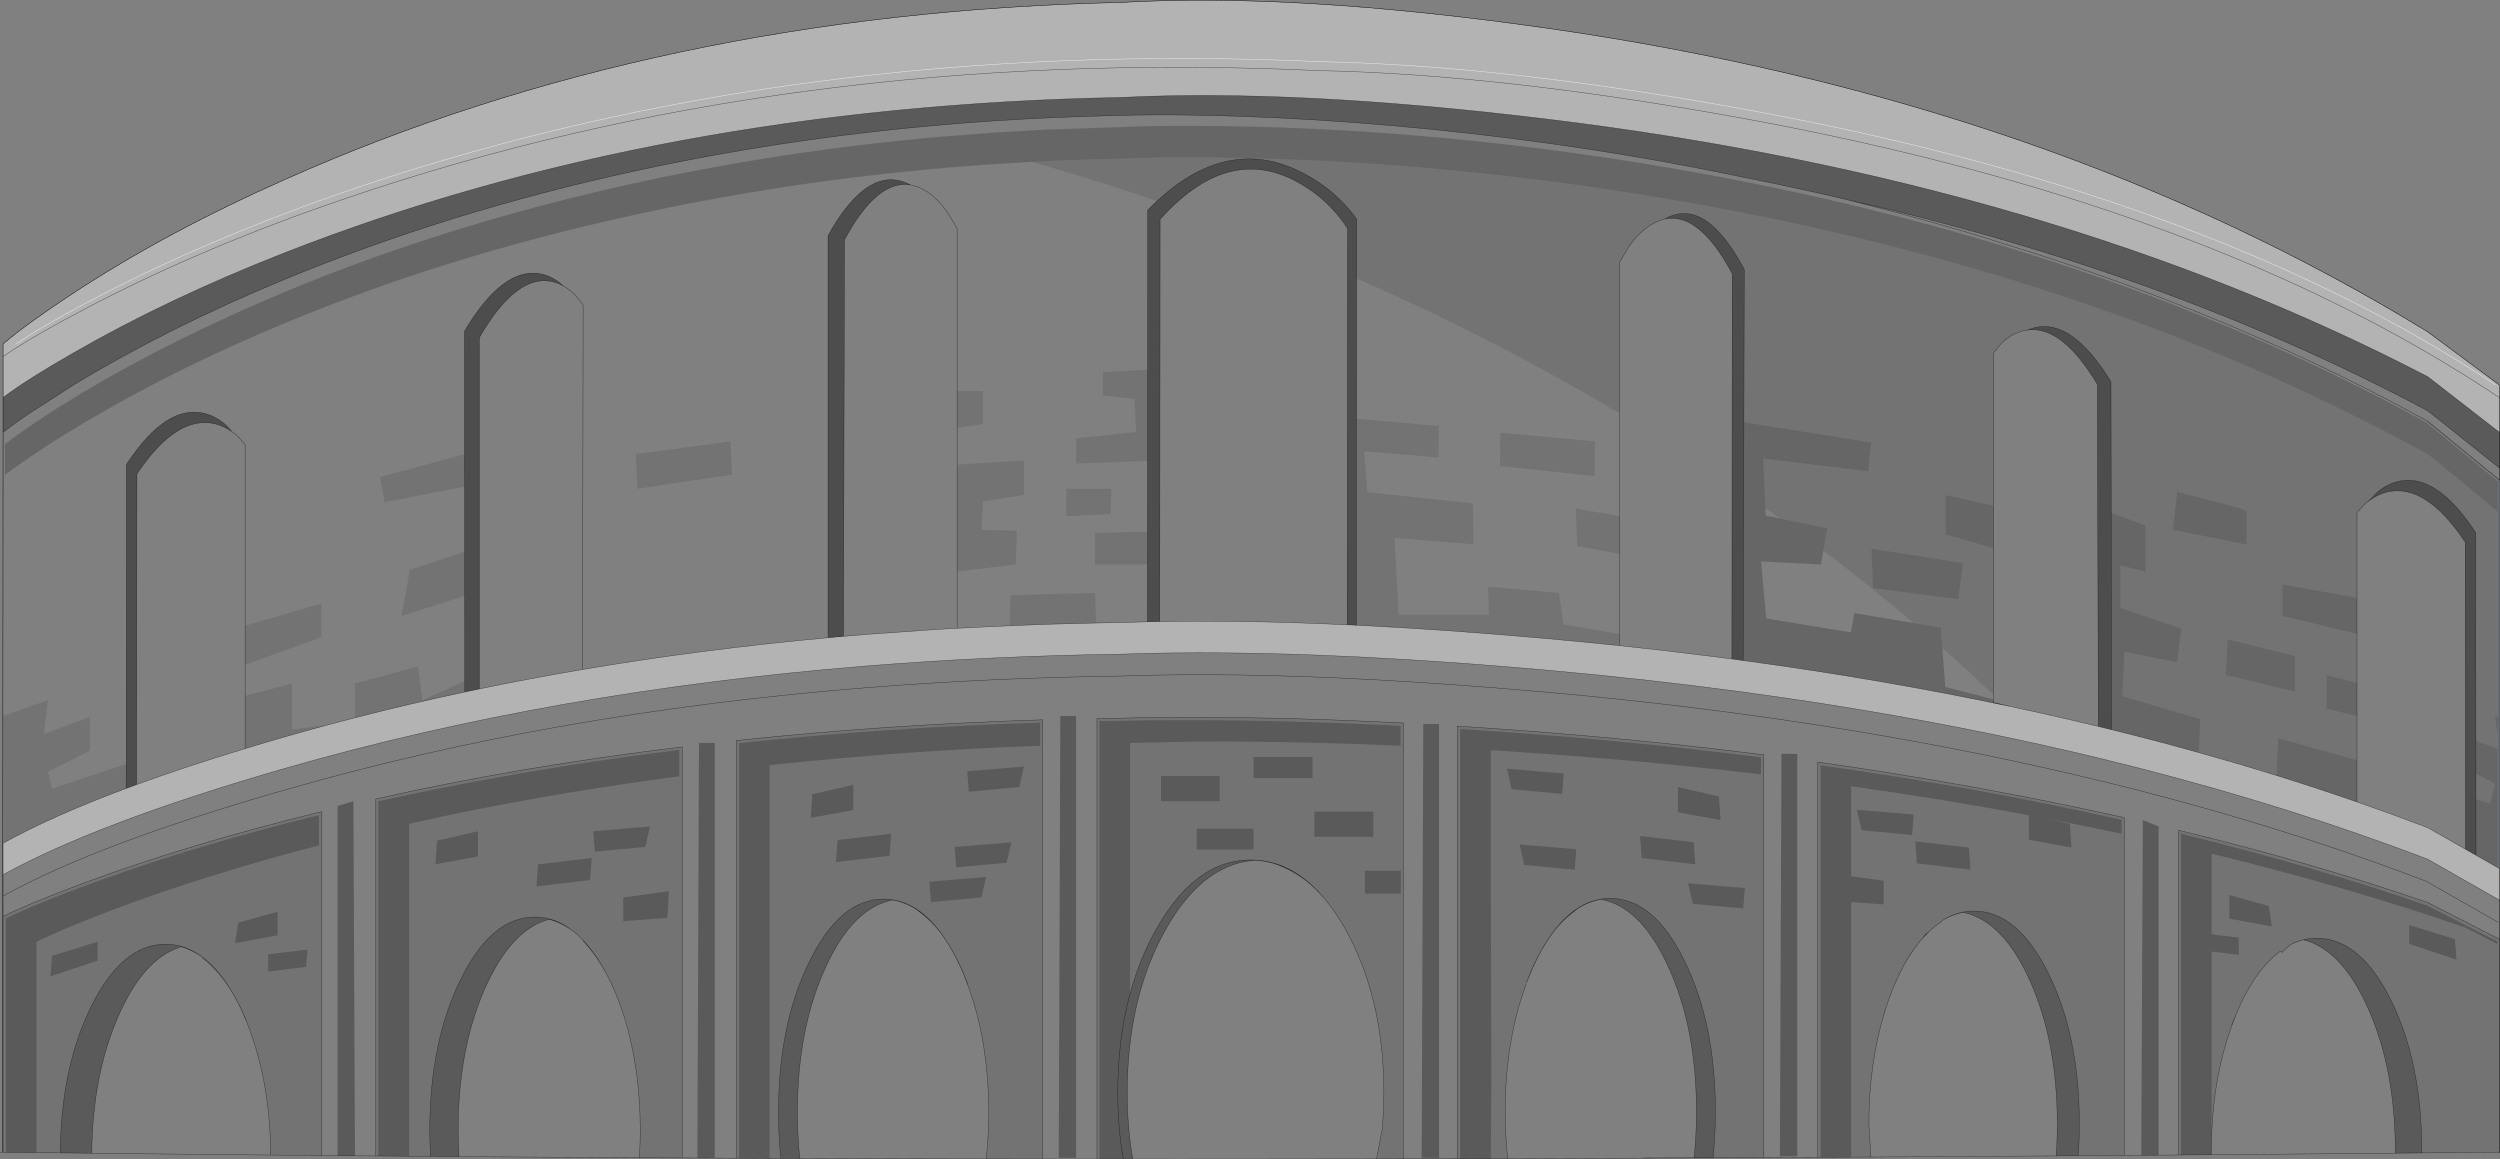 <?xml version="1.0" encoding="UTF-8" standalone="no"?>
<svg xmlns:xlink="http://www.w3.org/1999/xlink" height="2638.5px" width="5689.65px" xmlns="http://www.w3.org/2000/svg">
  <rect width="100%" height="100%" fill="#808080" stroke="none"/>
  <g transform="matrix(1.0, 0.0, 0.0, 1.0, 2829.4, 1376.0)">
    <path d="M1366.9 -923.35 Q1319.1 -934.55 1270.85 -945.1 1201.15 -960.35 1130.4 -974.2 915.45 -1019.3 691.8 -1050.2 334.85 -1099.5 -7.55 -1111.3 -114.5 -1114.95 -207.3 -1114.45 -253.65 -1114.2 -278.6 -1113.2 -856.8 -1101.85 -1385.75 -986.6 -1808.8 -894.4 -2181.3 -740.3 -2447.35 -630.25 -2661.5 -500.2 L-2664.0 -498.65 -2769.2 -430.95 Q-2780.15 -423.5 -2790.5 -415.95 L-2806.6 -404.2 -2822.4 -392.2 -2822.4 -471.2 Q-2768.55 -512.15 -2661.5 -573.2 -2446.75 -696.75 -2181.0 -800.9 -1329.85 -1134.15 -278.35 -1154.25 121.75 -1174.35 693.45 -1104.7 1836.95 -965.35 2696.0 -518.6 L2859.75 -391.45 2859.75 -310.3 2696.0 -441.05 Q2100.0 -758.45 1366.9 -923.35 M2653.6 772.1 L2653.6 729.0 2757.75 761.35 2761.35 808.0 2653.6 772.1 M2134.3 1252.55 L2134.3 521.45 Q2434.55 594.7 2693.85 684.5 L2854.0 766.35 2854.0 772.1 2780.75 734.75 Q2518.55 644.25 2211.85 568.85 L2203.95 567.4 2203.95 750.35 2265.75 757.75 2265.75 797.25 2203.95 789.55 2203.95 1206.5 Q2203.35 1222.5 2203.3 1238.85 L2203.25 1238.95 2203.25 1240.4 2203.25 1240.65 2203.25 1244.75 2203.25 1245.65 2203.3 1252.05 2134.3 1252.55 M2383.45 773.65 Q2411.8 759.2 2443.15 759.2 2542.25 759.2 2612.65 901.4 2682.35 1043.6 2682.35 1244.75 L2682.35 1247.85 2622.0 1248.45 2622.0 1244.75 Q2622.0 1060.15 2561.65 922.25 2502.05 785.75 2413.0 762.75 2397.85 766.65 2383.45 773.65 M1525.95 477.6 L1522.35 524.3 1407.4 513.55 1396.65 466.85 1525.95 477.6 M1533.1 588.95 L1529.55 538.7 1651.65 553.05 1655.2 603.3 1533.1 588.95 M1314.05 1257.85 L1314.05 365.6 Q1675.35 416.55 1999.25 489.85 L1999.25 521.45 Q1915.65 503.7 1831.1 487.55 L1881.45 499.15 1885.05 553.05 1788.1 535.1 1788.1 479.4 Q1592.05 442.85 1390.9 414.4 L1383.7 413.0 1383.7 618.25 1457.7 628.45 1457.7 682.35 1383.7 677.05 1383.7 1257.5 1314.05 1257.85 M1593.4 717.45 Q1626.1 697.4 1663.1 697.4 1762.25 697.4 1832.65 839.65 1903.0 981.85 1903.0 1182.95 1903.0 1219.0 1900.35 1254.3 L1850.05 1254.65 Q1852.75 1219.15 1852.75 1182.95 1852.75 995.5 1790.95 856.85 1729.2 718.95 1638.0 700.3 1614.8 705.1 1593.4 717.45 M2043.8 1253.25 L2047.4 490.55 2083.3 504.9 2083.3 1252.95 2043.8 1253.25 M2244.2 714.65 L2244.2 660.8 2334.0 685.9 2341.15 732.6 2244.2 714.65 M445.65 271.5 L445.65 1259.1 406.15 1259.1 409.75 271.5 445.65 271.5 M-327.2 1261.95 L-327.2 265.0 -278.35 264.3 Q-224.45 262.85 -131.1 262.85 103.05 262.85 358.05 275.8 L358.05 321.05 Q128.2 311.7 -49.2 311.7 -142.6 311.7 -196.45 313.85 L-256.8 314.6 -257.5 321.05 -257.5 885.35 Q-235.55 804.65 -196.45 736.2 -108.1 581.05 16.85 581.05 109.5 581.05 181.8 665.4 L177.4 660.6 174.8 657.8 Q153.5 634.9 130.2 618.8 82.8 585.3 27.65 581.75 -93.75 589.65 -178.5 742.65 -240.45 854.65 -257.5 998.05 -263.95 1052.35 -263.95 1111.15 -263.95 1167.45 -257.5 1220.85 -255.0 1241.6 -251.5 1261.95 L-273.05 1261.95 -327.2 1261.95 M-257.5 885.35 Q-285.5 988.3 -285.5 1111.15 -285.5 1189.4 -273.05 1261.95 -285.5 1189.4 -285.5 1111.15 -285.5 988.3 -257.5 885.35 M493.8 1261.05 L493.8 283.0 Q847.9 305.25 1178.3 347.6 L1178.3 386.4 Q888.85 351.95 569.95 331.8 L563.45 331.8 563.45 627.05 564.4 943.6 564.8 1082.1 563.45 1260.85 493.8 1261.05 M644.55 860.8 Q654.1 834.9 665.9 810.8 702.0 737.8 745.7 702.3 782.1 672.65 823.7 669.05 L835.4 668.55 Q934.55 668.55 1004.2 810.8 1074.6 953.0 1074.6 1154.1 1074.6 1207.95 1069.25 1258.7 L1026.1 1258.9 Q1031.5 1207.9 1031.5 1154.1 1031.5 964.5 968.3 825.85 915.55 708.9 841.85 678.85 828.2 673.3 813.85 670.7 777.7 677.2 746.2 702.75 735.35 711.5 725.1 722.55 710.45 737.85 697.05 757.35 681.85 779.45 668.25 806.85 659.3 824.45 651.3 844.35 647.85 852.45 644.55 860.8 M23.35 346.9 L157.65 346.9 157.65 395.0 23.35 395.0 23.35 346.9 M296.25 528.6 L161.95 528.6 161.95 471.15 296.25 471.15 296.25 528.6 M23.35 557.35 L-105.95 557.35 -105.95 509.95 23.35 509.95 23.35 557.35 M276.9 605.5 L358.75 605.5 358.75 657.9 276.9 657.9 276.9 605.5 M610.85 420.15 L600.1 373.5 729.4 384.25 725.8 430.95 610.85 420.15 M639.6 592.55 L628.85 545.85 758.1 556.65 754.5 603.3 639.6 592.55 M1260.9 339.7 L1260.9 1255.5 1221.4 1255.5 1225.0 339.7 1260.9 339.7 M906.8 576.75 L903.2 526.45 1025.3 540.85 1028.9 591.1 906.8 576.75 M1023.15 680.9 L1012.4 634.2 1141.65 645.0 1138.05 691.65 1023.15 680.9 M1082.75 436.7 L1086.35 490.55 989.4 472.6 989.4 415.15 1082.75 436.7 M-2815.95 1246.35 L-2815.95 713.95 Q-2744.85 679.45 -2612.7 631.35 -2382.1 547.3 -2103.45 479.05 L-2103.45 548.0 Q-2365.6 616.25 -2579.65 697.4 -2686.65 738.35 -2742.7 765.65 L-2746.3 767.8 -2746.3 1247.15 -2815.95 1246.35 M-2692.35 1247.8 Q-2690.55 1053.5 -2622.0 915.05 -2551.65 772.85 -2452.5 772.85 -2407.25 772.85 -2368.15 802.75 -2391.25 786.15 -2416.6 778.6 -2503.5 804.45 -2561.7 940.2 -2619.0 1072.95 -2620.55 1248.6 L-2692.35 1247.8 M-2711.1 799.4 L-2606.95 767.1 -2606.95 810.2 -2714.65 846.1 -2711.1 799.4 M-1968.4 1254.85 L-1968.4 447.45 Q-1639.45 374.9 -1283.2 330.4 L-1283.2 390.7 Q-1604.25 433.1 -1893.7 497.75 L-1898.0 499.15 -1898.0 1255.4 -1968.4 1254.85 M-1849.4 1255.75 Q-1851.3 1226.1 -1851.3 1196.6 -1851.3 995.5 -1780.95 853.25 -1711.25 711.05 -1612.15 711.05 -1565.2 711.05 -1524.9 743.3 -1550.95 723.85 -1579.8 716.1 -1667.45 739.8 -1727.05 876.25 -1786.7 1013.45 -1786.7 1196.6 -1786.7 1226.3 -1784.75 1256.25 L-1849.4 1255.75 M-634.35 845.9 Q-642.35 826.0 -651.3 808.4 -664.9 781.0 -680.1 758.9 -693.5 739.4 -708.15 724.1 -748.3 681.0 -796.9 672.25 -888.85 688.8 -951.35 827.4 -1014.55 966.05 -1014.55 1155.65 -1014.55 1209.45 -1009.15 1260.45 L-1052.3 1260.25 Q-1057.65 1209.5 -1057.65 1155.65 -1057.65 954.55 -987.25 812.35 -917.6 670.1 -818.45 670.1 -719.35 670.1 -648.95 812.35 -637.15 836.45 -627.6 862.35 -630.9 854.0 -634.35 845.9 M-1077.75 1260.15 L-1147.45 1259.85 -1147.45 315.3 Q-813.45 279.4 -462.2 268.6 L-462.2 321.05 Q-768.9 332.55 -1072.0 364.85 L-1077.75 365.6 -1077.75 1260.15 M-2021.55 1254.4 L-2061.05 1254.1 -2061.05 458.25 -2025.15 447.45 -2021.55 1254.4 M-2219.05 795.8 L-2129.3 785.05 -2132.9 824.55 -2219.05 835.3 -2219.05 795.8 M-1310.45 713.2 L-1411.05 720.4 -1411.05 666.55 -1306.9 652.15 -1310.45 713.2 M-1482.85 576.75 L-1486.45 627.0 -1608.55 641.4 -1604.95 591.1 -1482.85 576.75 M-1360.75 551.6 L-1475.65 562.4 -1479.25 515.7 -1350.0 504.9 -1360.75 551.6 M-1741.45 573.15 L-1838.4 591.1 -1834.8 537.25 -1741.45 515.7 -1741.45 573.15 M-2287.3 724.0 L-2197.55 698.85 -2197.55 752.7 -2294.5 770.65 -2287.3 724.0 M-380.35 253.55 L-380.35 1259.1 -419.85 1259.1 -416.25 253.55 -380.35 253.55 M-498.85 368.45 L-509.6 415.15 -624.55 425.9 -628.15 379.2 -498.85 368.45 M-53.5 390.0 L-53.5 447.45 -187.1 447.45 -187.1 390.0 -53.5 390.0 M-656.85 551.6 L-527.55 540.85 -538.35 587.5 -653.25 598.3 -656.85 551.6 M-714.3 630.6 L-585.05 619.85 -595.8 666.55 -710.75 677.3 -714.3 630.6 M-804.8 571.7 L-926.9 586.1 -923.35 535.8 -801.25 521.45 -804.8 571.7 M-980.8 431.65 L-887.4 410.1 -887.4 467.55 -984.4 485.55 -980.8 431.65 M-1202.75 314.6 L-1202.75 1259.1 -1242.25 1259.1 -1238.65 314.6 -1202.75 314.6" fill="#000000" fill-opacity="0.298" fill-rule="evenodd" stroke="none"/>
    <path d="M2250.0 956.8 Q2255.25 942.4 2261.25 928.55 L2255.7 942.5 2250.0 956.8 M-2272.6 937.5 L-2269.65 944.45 -2271.5 940.2 -2272.6 937.5" fill="#632e0f" fill-rule="evenodd" stroke="none"/>
    <path d="M2249.7 958.6 L2250.0 956.8 2255.7 942.5 Q2252.6 950.4 2249.7 958.6 M2305.05 847.2 L2305.45 846.6 2305.5 846.55 2305.05 847.2 M2203.25 1240.4 L2203.25 1238.95 2203.3 1238.85 2203.25 1240.4 M1458.05 932.85 L1458.35 930.7 1461.05 923.05 1458.05 932.85 M1483.8 861.3 L1485.7 856.85 Q1502.8 818.65 1522.3 789.7 L1524.0 787.6 Q1502.0 819.3 1483.8 861.3 M1545.8 759.7 L1552.85 750.7 1560.95 744.05 Q1553.2 751.35 1545.8 759.7 M-627.25 864.45 Q-630.75 854.95 -634.35 845.9 -630.9 854.0 -627.6 862.35 L-627.25 864.45" fill="#313e42" fill-rule="evenodd" stroke="none"/>
    <path d="M258.1 -742.3 Q570.85 -605.6 856.5 -435.25 L856.5 -201.7 756.7 -218.35 760.25 -132.9 856.5 -115.25 856.5 66.8 728.65 45.25 718.6 -26.6 557.0 -40.95 559.15 22.95 353.75 22.95 344.4 -151.55 523.95 -137.2 522.55 -230.6 282.65 -255.7 275.45 -349.1 444.25 -334.75 444.95 -406.55 257.85 -422.85 258.1 -742.3 M1188.3 -219.7 L1221.75 -195.85 1189.05 -202.55 1188.3 -219.7 M1320.3 -123.0 Q1425.75 -42.95 1525.55 41.95 L1390.9 19.35 1383.0 63.2 1190.5 31.6 1178.3 -98.4 1314.75 -91.25 1320.3 -123.0 M1591.15 98.9 Q1650.45 151.35 1707.65 205.6 L1707.65 215.65 1597.75 187.45 1591.15 98.9 M2855.45 328.25 L2855.45 304.5 2855.45 254.95 2855.45 -211.2 2855.45 -280.85 2693.85 -413.75 Q1972.7 -810.95 1046.85 -980.45 448.55 -1089.6 -131.1 -1089.6 -224.45 -1089.6 -278.35 -1086.75 L-449.85 -1081.0 -569.05 -1074.15 -683.8 -1065.25 Q-1056.1 -1032.85 -1408.9 -953.85 -1821.9 -861.2 -2178.85 -712.55 -2432.4 -606.95 -2641.4 -482.7 -2757.75 -412.3 -2818.1 -364.9 L-2818.1 -295.2 Q-2742.7 -351.95 -2627.05 -420.2 -2424.5 -539.45 -2182.45 -640.0 -1824.05 -789.4 -1411.05 -881.3 -961.65 -982.4 -480.75 -1007.65 -336.1 -966.0 -196.2 -918.35 -206.75 -908.6 -217.3 -897.85 L-217.55 -534.75 -319.3 -529.4 -319.3 -475.5 -247.45 -468.3 -243.85 -392.9 -380.35 -378.55 -380.35 -321.1 -217.7 -326.95 -217.85 -165.7 -337.25 -163.05 -337.25 -91.25 -217.9 -91.25 -218.0 39.15 Q-248.65 39.85 -278.35 40.9 L-334.5 41.9 -337.25 -26.6 -529.75 -21.55 -531.45 48.0 -651.1 53.85 -651.1 -75.45 -517.5 -91.25 -515.35 -168.1 -595.8 -170.25 -592.2 -234.9 -498.85 -249.25 -498.85 -328.25 -651.1 -318.55 -651.1 -402.45 -592.2 -410.85 -592.2 -486.3 -651.1 -486.3 -651.1 -856.2 -671.2 -889.95 Q-696.35 -926.55 -725.1 -943.1 -741.5 -952.65 -757.85 -955.25 -852.75 -1005.5 -944.9 -839.65 L-944.9 75.4 Q-1232.85 101.75 -1503.7 147.75 L-1502.25 -681.65 -1519.5 -703.9 Q-1533.2 -717.6 -1547.95 -725.7 -1569.05 -745.05 -1593.45 -751.3 -1681.8 -774.3 -1772.3 -622.05 L-1772.05 -342.55 -1964.1 -290.2 -1954.05 -232.75 -1772.0 -268.8 -1771.85 -120.75 -1896.6 -79.05 -1915.95 25.85 -1771.8 -19.9 -1771.6 174.2 -1867.85 217.6 -1877.9 140.75 -2021.55 179.55 -2021.55 257.55 Q-2052.55 265.5 -2083.3 273.8 L-2165.2 284.4 -2165.2 179.55 -2271.5 207.7 -2271.5 137.2 -2097.7 73.95 -2097.7 -2.9 -2271.5 48.2 -2271.5 -364.2 -2289.45 -384.3 Q-2295.65 -389.6 -2302.0 -393.95 L-2313.9 -407.25 Q-2337.6 -428.8 -2364.9 -435.3 -2451.8 -456.1 -2541.55 -318.95 L-2542.2 362.45 -2711.1 418.75 -2720.4 380.65 -2624.9 332.55 -2624.9 255.7 -2729.75 294.45 -2720.4 217.6 -2822.4 253.55 -2822.4 543.0 -2822.4 614.8 -2822.4 663.15 -2823.2 663.55 -2822.4 663.15 -2822.4 614.8 Q-2606.95 495.6 -2181.0 372.75 -1569.4 196.8 -854.4 139.45 -574.3 117.0 -278.35 112.75 -166.1 108.7 -40.3 109.85 150.2 111.55 371.7 125.05 525.15 134.4 693.45 149.4 L807.15 160.2 Q1028.1 182.35 1238.2 213.15 1402.4 237.25 1559.95 266.65 1694.9 291.8 1824.95 320.9 1891.95 335.85 1957.65 351.85 2300.55 435.35 2608.15 546.9 2652.45 562.95 2696.0 579.6 L2859.75 673.0 2859.75 762.05 2696.0 678.0 Q2423.75 584.65 2128.55 513.55 L2128.6 1252.6 2083.3 1252.95 2083.3 504.9 2047.4 490.55 2043.8 1253.25 2005.05 1253.55 2005.0 484.8 Q1663.1 408.65 1307.6 358.4 L1307.6 1257.9 1184.8 1258.5 1184.75 341.85 Q849.35 299.5 487.35 276.5 L487.4 1261.05 364.5 1261.35 364.5 269.35 Q120.3 257.1 -103.1 256.4 -215.15 256.4 -278.35 258.55 L-332.9 259.25 -332.9 1261.95 -456.45 1261.8 -456.45 262.15 Q-821.35 273.65 -1153.9 309.55 L-1153.9 1259.85 -1276.7 1259.3 -1276.7 323.9 Q-1645.9 368.45 -1974.15 442.45 L-1974.15 1254.8 -2021.55 1254.4 -2025.15 447.45 -2061.05 458.25 -2061.05 1254.1 -2096.95 1253.8 -2096.95 471.15 Q-2397.9 544.4 -2639.95 634.2 -2761.35 679.45 -2822.4 709.6 L-2822.4 1246.25 -2823.7 1246.25 -2823.2 664.7 -2825.15 664.65 -2823.2 663.55 -2822.4 -392.2 -2806.6 -404.2 -2790.5 -415.95 -2782.1 -421.85 -2769.2 -430.95 -2664.0 -498.65 -2661.5 -500.2 Q-2447.35 -630.25 -2181.3 -740.3 -1808.8 -894.4 -1385.75 -986.6 -856.8 -1101.85 -278.6 -1113.2 -253.65 -1114.2 -207.3 -1114.45 -114.5 -1114.95 -7.55 -1111.3 334.85 -1099.5 691.8 -1050.2 915.45 -1019.3 1130.4 -974.2 1201.15 -960.35 1270.85 -945.1 1319.1 -934.55 1366.9 -923.35 1509.75 -887.75 1648.95 -846.9 1684.1 -836.6 1718.65 -825.0 1961.85 -751.2 2187.65 -659.2 2436.0 -558.05 2663.3 -435.0 2436.0 -558.05 2187.65 -659.2 1961.85 -751.2 1718.65 -825.0 1684.1 -836.6 1648.95 -846.9 1509.75 -887.75 1366.9 -923.35 2100.0 -758.45 2696.0 -441.05 L2859.75 -310.3 2859.75 -283.0 2696.0 -417.35 Q2679.75 -426.3 2663.3 -435.0 L2693.3 -418.35 2857.05 -284.0 2857.05 599.65 2855.45 598.7 2855.45 328.25 M2855.8 722.8 L2692.05 629.45 Q2633.55 607.1 2573.7 585.8 2289.1 484.45 1974.7 406.85 1931.35 396.15 1887.5 385.95 1333.8 256.75 689.95 199.3 L565.8 188.85 472.3 181.85 Q119.25 156.8 -159.85 159.9 -222.65 160.6 -281.65 162.7 -575.85 166.7 -854.4 188.85 -1571.1 245.8 -2183.9 422.65 -2607.05 543.9 -2822.4 663.15 -2607.05 543.9 -2183.9 422.65 -1571.1 245.8 -854.4 188.85 -575.85 166.7 -281.65 162.7 -222.65 160.6 -159.85 159.9 119.25 156.8 472.3 181.85 L565.8 188.85 689.95 199.3 Q1333.8 256.75 1887.5 385.95 1931.35 396.15 1974.7 406.85 2289.1 484.45 2573.7 585.8 2633.55 607.1 2692.05 629.45 L2855.8 722.8 M800.5 -371.35 L585.0 -391.45 584.3 -315.35 799.75 -292.35 800.5 -371.35 M445.65 271.5 L409.75 271.5 406.15 1259.1 445.65 1259.1 445.65 271.5 M1260.9 339.7 L1225.0 339.7 1221.4 1255.5 1260.9 1255.5 1260.9 339.7 M-2822.4 664.7 L-2822.4 709.6 -2822.4 664.7 M-380.35 253.55 L-416.25 253.55 -419.85 1259.1 -380.35 1259.1 -380.35 253.55 M-1202.75 314.6 L-1238.65 314.6 -1242.25 1259.1 -1202.75 1259.1 -1202.75 314.6 M-1382.3 -342.65 L-1378.7 -263.6 -1163.25 -295.95 -1166.8 -371.35 -1382.3 -342.65 M-402.6 -263.6 L-402.6 -201.15 -302.05 -206.15 -299.9 -263.6 -402.6 -263.6" fill="#ffffff" fill-opacity="0.0" fill-rule="evenodd" stroke="none"/>
    <path d="M2857.05 599.65 L2857.05 -284.0 2693.3 -418.35 2663.3 -435.0 Q2679.75 -426.3 2696.0 -417.35 L2859.75 -283.0 2859.75 601.15 2857.05 599.65" fill="#a5bec8" fill-rule="evenodd" stroke="none"/>
    <path d="M2174.65 336.7 Q2264.25 361.7 2351.3 388.75 2444.5 417.75 2534.8 449.1 2616.6 477.45 2696.0 507.8 L2781.9 556.75 2805.6 570.3 2855.45 598.7 2857.05 599.65 2859.75 601.15 2859.75 673.0 2696.0 579.6 Q2652.45 562.95 2608.15 546.9 2300.55 435.35 1957.65 351.85 1891.95 335.85 1824.95 320.9 1694.9 291.8 1559.95 266.65 1402.4 237.25 1238.2 213.15 1028.1 182.35 807.15 160.2 L693.45 149.4 Q525.15 134.4 371.7 125.05 150.2 111.55 -40.3 109.85 -166.1 108.7 -278.35 112.75 -574.3 117.0 -854.4 139.45 -1569.4 196.8 -2181.0 372.75 -2606.95 495.6 -2822.4 614.8 L-2822.4 543.0 Q-2710.65 481.15 -2542.3 418.35 L-2518.6 409.6 Q-2406.95 368.85 -2271.5 327.75 -2227.5 314.35 -2181.0 300.95 -2132.45 287.0 -2083.3 273.8 -2052.55 265.5 -2021.55 257.55 -1898.6 225.9 -1771.6 198.9 L-1738.55 191.95 Q-1622.8 167.95 -1503.7 147.75 -1232.85 101.75 -944.9 75.4 L-944.1 75.3 -909.7 72.25 -854.4 67.6 -696.85 56.5 -651.1 53.85 -531.45 48.0 Q-433.9 43.9 -334.5 41.9 L-278.35 40.9 Q-248.65 39.85 -218.0 39.15 L-192.6 38.65 -190.0 38.6 Q-111.7 37.2 -27.45 38.15 95.45 39.45 231.15 45.7 L236.65 45.95 257.5 46.9 Q461.35 56.85 693.45 77.55 775.7 84.9 856.5 93.4 967.75 105.1 1076.2 119.05 L1112.2 123.75 1113.05 123.85 1138.1 127.25 Q1453.85 169.95 1745.65 231.8 1816.65 246.85 1886.2 263.05 L1932.0 273.85 1946.1 277.25 1976.3 284.6 Q2077.0 309.4 2174.65 336.7 M2859.75 -470.5 Q2193.9 -916.5 1116.55 -1110.45 577.85 -1207.4 172.0 -1215.3 -1031.05 -1270.6 -2046.7 -923.0 -2364.9 -814.55 -2624.9 -678.75 -2755.6 -610.55 -2822.4 -564.55 -2755.6 -610.55 -2624.9 -678.75 -2364.9 -814.55 -2046.7 -923.0 -1031.05 -1270.6 172.0 -1215.3 577.85 -1207.4 1116.55 -1110.45 2193.9 -916.5 2859.75 -470.5 L2859.75 -391.45 2696.0 -518.6 Q1836.95 -965.35 693.45 -1104.7 121.75 -1174.35 -278.35 -1154.25 -1329.85 -1134.15 -2181.0 -800.9 -2446.75 -696.75 -2661.5 -573.2 -2768.55 -512.15 -2822.4 -471.2 L-2822.4 -564.55 -2822.4 -593.3 Q-2768.55 -639.25 -2661.5 -709.65 -2447.5 -849.7 -2181.0 -967.5 -1329.85 -1346.75 -278.35 -1370.45 121.75 -1393.45 693.45 -1311.55 1836.95 -1147.8 2696.0 -620.6 L2859.75 -499.2 2859.75 -470.5" fill="#ffffff" fill-opacity="0.4" fill-rule="evenodd" stroke="none"/>
    <path d="M1139.4 -415.0 L1428.95 -369.2 1422.5 -303.1 1183.3 -332.55 1188.3 -219.7 1189.05 -202.55 1221.75 -195.85 1329.15 -173.85 1320.3 -123.0 1314.75 -91.25 1178.3 -98.4 1190.5 31.6 1383.0 63.2 1390.9 19.35 1525.55 41.95 1587.7 52.4 1591.15 98.9 1597.75 187.45 1707.65 215.65 1707.65 222.65 1745.65 231.8 Q1453.85 169.95 1138.1 127.25 L1139.4 -415.0 M1707.65 -128.5 L1598.5 -159.45 1598.5 -249.25 1707.65 -225.15 1707.65 -128.5 M1975.4 -209.0 L2053.85 -179.6 2053.85 -74.7 1996.4 -89.1 1996.4 7.15 2135.0 54.55 2125.7 131.4 2005.75 107.7 2000.7 208.3 2178.1 260.7 2174.65 336.7 Q2077.0 309.4 1976.3 284.6 L1975.4 -209.0 M2351.3 388.75 L2355.55 303.8 2534.8 354.15 2534.8 449.1 Q2444.5 417.75 2351.3 388.75 M2534.8 253.9 L2465.4 237.0 2465.4 160.15 2534.8 178.3 2534.8 253.9 M2534.8 66.5 L2364.85 25.85 2364.85 -46.0 2534.8 -15.4 2534.8 66.5 M2805.35 309.9 L2855.45 328.25 2855.45 598.7 2805.6 570.3 2805.5 442.45 2837.5 453.2 2848.95 407.25 2805.4 385.0 2805.35 309.9 M2855.45 304.5 L2848.95 252.8 2855.45 254.95 2855.45 304.5 M2855.45 -211.2 L2698.85 -340.45 Q1975.55 -739.1 1049.0 -908.6 450.0 -1017.8 -131.1 -1017.8 -224.45 -1017.8 -279.05 -1014.9 -380.6 -1012.95 -480.75 -1007.65 -961.65 -982.4 -1411.05 -881.3 -1824.05 -789.4 -2182.45 -640.0 -2424.5 -539.45 -2627.05 -420.2 -2742.7 -351.95 -2818.1 -295.2 L-2818.1 -364.9 Q-2757.75 -412.3 -2641.4 -482.7 -2432.4 -606.95 -2178.85 -712.55 -1821.9 -861.2 -1408.9 -953.85 -1056.1 -1032.85 -683.8 -1065.25 L-569.05 -1074.15 -449.85 -1081.0 -278.35 -1086.75 Q-224.45 -1089.6 -131.1 -1089.6 448.55 -1089.6 1046.85 -980.45 1972.7 -810.95 2693.85 -413.75 L2855.45 -280.85 2855.45 -211.2 M2191.75 -239.9 Q2262.85 -221.95 2283.7 -213.35 L2283.7 -136.5 2115.65 -170.25 2125.7 -256.45 2191.75 -239.9 M1429.7 -127.15 L1638.0 -94.85 1627.2 -12.25 1433.3 -37.35 1429.7 -127.15 M2393.6 198.2 L2235.6 160.15 2240.6 79.0 2393.6 117.05 2393.6 198.2" fill="#000000" fill-opacity="0.2" fill-rule="evenodd" stroke="none"/>
    <path d="M-196.2 -918.35 Q-39.85 -1063.1 120.3 -989.8 205.75 -950.3 258.2 -877.0 L258.1 -742.3 257.85 -422.85 257.5 46.9 236.65 45.95 237.05 -424.7 237.35 -751.35 237.4 -856.2 Q190.7 -928.0 113.85 -966.8 -25.35 -1036.4 -161.05 -906.25 -175.15 -892.7 -189.25 -877.0 L-189.5 -536.2 -189.7 -328.0 -189.8 -166.3 -189.9 -91.25 -189.95 -16.7 -190.0 38.6 -192.6 38.65 -218.0 39.15 -217.9 -91.25 -217.85 -165.7 -217.7 -326.95 -217.55 -534.75 -217.3 -897.85 Q-206.75 -908.6 -196.2 -918.35 M959.6 -877.6 Q1051.0 -929.9 1140.25 -762.8 L1139.4 -415.0 1138.1 127.25 1113.05 123.85 1112.2 123.75 1112.2 123.25 1112.7 -419.2 1112.95 -753.45 Q1037.05 -894.3 959.6 -877.6 M1786.05 -625.05 Q1793.0 -628.05 1800.3 -629.95 1885.8 -652.2 1974.85 -507.1 L1975.4 -209.0 1976.3 284.6 1946.1 277.25 1944.75 -220.5 1943.95 -501.35 Q1863.75 -635.0 1786.05 -625.05 M2567.7 -241.5 L2577.2 -252.15 Q2600.9 -273.7 2628.2 -280.2 2715.1 -301.0 2804.85 -163.85 L2805.35 309.9 2805.4 385.0 2805.5 442.45 2805.6 570.3 2781.9 556.75 2781.75 434.45 2781.7 372.85 2781.6 301.2 2781.15 -142.3 Q2691.4 -276.6 2603.75 -256.5 2583.95 -251.65 2565.35 -238.85 L2567.7 -241.5 M-2542.2 362.45 L-2541.55 -318.95 Q-2451.8 -456.1 -2364.9 -435.3 -2337.6 -428.8 -2313.9 -407.25 L-2302.0 -393.95 Q-2320.65 -406.75 -2340.45 -411.6 -2428.1 -431.7 -2517.85 -297.4 L-2518.6 409.6 -2542.3 418.35 -2542.2 362.45 M-1771.6 174.2 L-1771.8 -19.9 -1771.85 -120.75 -1772.0 -268.8 -1772.05 -342.55 -1772.3 -622.05 Q-1681.8 -774.3 -1593.45 -751.3 -1569.05 -745.05 -1547.95 -725.7 -1557.9 -731.2 -1568.35 -734.1 -1652.35 -757.05 -1738.55 -607.65 L-1738.55 191.95 -1771.6 198.9 -1771.6 174.2 M-944.9 75.4 L-944.9 -839.65 Q-852.75 -1005.5 -757.85 -955.25 -833.65 -967.45 -907.55 -830.35 L-909.7 70.85 -944.1 75.3 -944.9 75.4" fill="#000000" fill-opacity="0.4" fill-rule="evenodd" stroke="none"/>
    <path d="M258.1 -742.3 L258.2 -877.0 Q205.75 -950.3 120.3 -989.8 -39.85 -1063.1 -196.2 -918.35 -336.1 -966.0 -480.75 -1007.65 -380.6 -1012.95 -279.05 -1014.9 -224.45 -1017.8 -131.1 -1017.8 450.0 -1017.8 1049.0 -908.6 1975.55 -739.1 2698.85 -340.45 L2855.45 -211.2 2855.45 254.95 2848.95 252.8 2855.45 304.5 2855.45 328.25 2805.35 309.9 2804.85 -163.85 Q2715.1 -301.0 2628.2 -280.2 2600.9 -273.7 2577.2 -252.15 L2567.7 -241.5 Q2563.0 -238.1 2558.45 -233.8 2555.55 -231.6 2552.75 -229.2 L2534.8 -209.1 2534.8 -15.4 2364.85 -46.0 2364.85 25.85 2534.8 66.5 2534.8 178.3 2465.4 160.15 2465.4 237.0 2534.8 253.9 2534.8 354.15 2355.55 303.8 2351.3 388.75 Q2264.25 361.7 2174.65 336.7 L2178.1 260.7 2000.7 208.3 2005.75 107.7 2125.7 131.4 2135.0 54.55 1996.4 7.15 1996.4 -89.1 2053.85 -74.7 2053.85 -179.6 1975.4 -209.0 1974.85 -507.1 Q1885.8 -652.2 1800.3 -629.95 1793.0 -628.05 1786.05 -625.05 1780.25 -624.3 1774.45 -622.75 1747.9 -616.3 1724.9 -594.0 L1707.65 -572.45 1707.65 -225.15 1598.5 -249.25 1598.5 -159.45 1707.65 -128.5 1707.65 205.6 Q1650.45 151.35 1591.15 98.9 L1587.7 52.4 1525.55 41.95 Q1425.75 -42.95 1320.3 -123.0 L1329.15 -173.85 1221.75 -195.85 1188.3 -219.7 1183.3 -332.55 1422.5 -303.1 1428.95 -369.2 1139.4 -415.0 1140.25 -762.8 Q1051.0 -929.9 959.6 -877.6 945.4 -874.6 931.2 -866.25 901.75 -849.7 876.65 -813.1 L856.5 -779.35 856.5 -435.25 Q570.85 -605.6 258.1 -742.3 M-217.55 -534.75 L-217.7 -326.95 -380.35 -321.1 -380.35 -378.55 -243.85 -392.9 -247.45 -468.3 -319.3 -475.5 -319.3 -529.4 -217.55 -534.75 M-217.85 -165.7 L-217.9 -91.25 -337.25 -91.25 -337.25 -163.05 -217.85 -165.7 M257.5 46.9 L257.85 -422.85 444.95 -406.55 444.25 -334.75 275.45 -349.1 282.65 -255.7 522.55 -230.6 523.95 -137.2 344.4 -151.55 353.75 22.95 559.15 22.95 557.0 -40.95 718.6 -26.6 728.65 45.25 856.5 66.8 856.5 93.4 Q775.7 84.9 693.45 77.55 461.35 56.85 257.5 46.9 M-2822.4 543.0 L-2822.4 253.55 -2720.4 217.6 -2729.75 294.45 -2624.9 255.7 -2624.9 332.55 -2720.4 380.65 -2711.1 418.75 -2542.2 362.45 -2542.3 418.35 Q-2710.65 481.15 -2822.4 543.0 M-2271.5 48.2 L-2097.7 -2.9 -2097.7 73.95 -2271.5 137.2 -2271.5 48.2 M-2271.5 207.7 L-2165.2 179.55 -2165.2 284.4 -2083.3 273.8 Q-2132.45 287.0 -2181.0 300.95 -2227.5 314.35 -2271.5 327.75 L-2271.5 207.7 M-2021.55 257.55 L-2021.55 179.55 -1877.9 140.75 -1867.85 217.6 -1771.6 174.2 -1771.6 198.9 Q-1898.6 225.9 -2021.55 257.55 M-1771.8 -19.9 L-1915.95 25.85 -1896.6 -79.05 -1771.85 -120.75 -1771.8 -19.9 M-1772.0 -268.8 L-1954.05 -232.75 -1964.1 -290.2 -1772.05 -342.55 -1772.0 -268.8 M-651.1 -486.3 L-592.2 -486.3 -592.2 -410.85 -651.1 -402.45 -651.1 -486.3 M-651.1 -318.55 L-498.85 -328.25 -498.85 -249.25 -592.2 -234.9 -595.8 -170.25 -515.35 -168.1 -517.5 -91.25 -651.1 -75.45 -651.1 -318.55 M-531.45 48.0 L-529.75 -21.55 -337.25 -26.6 -334.5 41.9 Q-433.9 43.9 -531.45 48.0 M2805.5 442.45 L2805.4 385.0 2848.95 407.25 2837.5 453.2 2805.5 442.45 M2653.6 772.1 L2761.35 808.0 2757.75 761.35 2653.6 729.0 2653.6 772.1 M2203.95 1206.5 L2203.95 789.55 2265.75 797.25 2265.75 757.75 2203.95 750.35 2203.95 567.4 2211.85 568.85 Q2518.55 644.25 2780.75 734.75 L2854.0 772.1 2854.0 766.35 2693.85 684.5 Q2434.55 594.7 2134.3 521.45 L2134.3 1252.55 2128.6 1252.6 2128.55 513.55 Q2423.75 584.65 2696.0 678.0 L2859.75 762.05 2859.75 1247.5 2857.6 1246.15 2682.35 1247.85 2682.35 1244.75 Q2682.35 1043.6 2612.65 901.4 2542.25 759.2 2443.15 759.2 2411.8 759.2 2383.45 773.65 L2364.35 791.55 2360.55 788.65 Q2330.55 810.9 2305.5 846.55 L2305.45 846.6 2305.05 847.2 2301.25 852.8 Q2285.1 876.75 2271.1 906.5 L2261.25 928.55 Q2255.25 942.4 2250.0 956.8 L2249.7 958.6 2247.8 963.9 Q2208.8 1073.9 2203.95 1206.5 M2191.75 -239.9 L2125.7 -256.45 2115.65 -170.25 2283.7 -136.5 2283.7 -213.35 Q2262.85 -221.95 2191.75 -239.9 M1429.7 -127.15 L1433.3 -37.35 1627.2 -12.25 1638.0 -94.85 1429.7 -127.15 M1533.1 588.95 L1655.2 603.3 1651.65 553.05 1529.55 538.7 1533.1 588.95 M1525.95 477.6 L1396.65 466.85 1407.4 513.55 1522.35 524.3 1525.95 477.6 M1383.7 1257.5 L1383.7 677.05 1457.7 682.35 1457.7 628.45 1383.7 618.25 1383.7 413.0 1390.9 414.4 Q1592.05 442.85 1788.1 479.4 L1788.1 535.1 1885.05 553.05 1881.45 499.15 1831.1 487.55 Q1915.65 503.7 1999.25 521.45 L1999.25 489.85 Q1675.35 416.55 1314.05 365.6 L1314.05 1257.85 1307.6 1257.9 1307.6 358.4 Q1663.1 408.65 2005.0 484.8 L2005.05 1253.55 1900.35 1254.3 Q1903.0 1219.0 1903.0 1182.95 1903.0 981.85 1832.65 839.65 1762.25 697.4 1663.1 697.4 1626.1 697.4 1593.4 717.45 L1580.75 727.8 1580.5 727.6 Q1570.45 735.05 1560.95 744.05 L1552.85 750.7 1545.8 759.7 Q1534.45 772.45 1524.0 787.6 L1522.3 789.7 Q1502.8 818.65 1485.7 856.85 L1483.8 861.3 1478.25 874.8 Q1472.8 888.35 1467.75 902.85 1464.25 912.85 1461.05 923.05 L1458.35 930.7 1458.05 932.85 Q1423.95 1046.75 1423.95 1182.95 L1428.35 1257.25 1383.7 1257.5 M2393.6 198.2 L2393.6 117.05 2240.6 79.0 2235.6 160.15 2393.6 198.2 M2244.2 714.65 L2341.15 732.6 2334.0 685.9 2244.2 660.8 2244.2 714.65 M856.5 -115.25 L760.25 -132.9 756.7 -218.35 856.5 -201.7 856.5 -115.25 M800.5 -371.35 L799.75 -292.35 584.3 -315.35 585.0 -391.45 800.5 -371.35 M-257.5 885.35 L-257.5 321.05 -256.8 314.6 -196.45 313.85 Q-142.6 311.7 -49.2 311.7 128.2 311.7 358.05 321.05 L358.05 275.8 Q103.05 262.85 -131.1 262.85 -224.45 262.85 -278.35 264.3 L-327.2 265.0 -327.2 1261.95 -332.9 1261.95 -332.9 259.25 -278.35 258.55 Q-215.15 256.4 -103.1 256.4 120.3 257.1 364.5 269.35 L364.5 1261.35 303.45 1261.5 316.5 1192.5 317.0 1186.5 317.4 1181.65 Q320.0 1146.9 320.0 1111.15 L320.0 1107.85 320.0 1106.55 320.0 1104.95 320.0 1103.6 320.0 1099.75 319.95 1097.9 319.9 1093.85 319.9 1092.0 319.75 1085.55 319.7 1083.4 Q315.3 922.0 260.15 794.45 L259.45 792.9 251.75 775.7 Q232.55 734.9 210.4 702.7 199.75 687.05 188.6 673.4 L181.8 665.4 Q109.5 581.05 16.85 581.05 -108.1 581.05 -196.45 736.2 -235.55 804.65 -257.5 885.35 M563.45 1260.85 L564.8 1082.1 564.4 943.6 563.45 627.05 563.45 331.8 569.95 331.8 Q888.85 351.95 1178.3 386.4 L1178.3 347.6 Q847.9 305.25 493.8 283.0 L493.8 1261.05 487.4 1261.05 487.35 276.5 Q849.35 299.5 1184.75 341.85 L1184.8 1258.5 1001.25 1259.35 1001.3 1259.0 1026.1 1258.9 1069.25 1258.7 Q1074.6 1207.95 1074.6 1154.1 1074.6 953.0 1004.2 810.8 934.55 668.55 835.4 668.55 L823.7 669.05 Q782.1 672.65 745.7 702.3 702.0 737.8 665.9 810.8 654.1 834.9 644.55 860.8 L644.2 862.9 641.5 870.4 Q596.9 995.0 596.25 1149.6 L596.25 1151.15 596.25 1154.1 Q596.25 1208.5 601.85 1260.05 L586.6 1260.1 586.7 1260.8 563.45 1260.85 M276.9 605.5 L276.9 657.9 358.75 657.9 358.75 605.5 276.9 605.5 M23.35 557.35 L23.35 509.95 -105.95 509.95 -105.95 557.35 23.35 557.35 M296.25 528.6 L296.25 471.15 161.95 471.15 161.95 528.6 296.25 528.6 M23.35 346.9 L23.35 395.0 157.65 395.0 157.65 346.9 23.35 346.9 M639.6 592.55 L754.5 603.3 758.1 556.65 628.85 545.85 639.6 592.55 M610.85 420.15 L725.8 430.95 729.4 384.25 600.1 373.5 610.85 420.15 M906.8 576.75 L1028.9 591.1 1025.3 540.85 903.2 526.45 906.8 576.75 M1082.75 436.7 L989.4 415.15 989.4 472.6 1086.35 490.55 1082.75 436.7 M1023.15 680.9 L1138.05 691.65 1141.65 645.0 1012.4 634.2 1023.15 680.9 M-2822.4 1246.25 L-2822.4 709.6 Q-2761.35 679.45 -2639.95 634.2 -2397.9 544.4 -2096.95 471.15 L-2096.95 1253.8 -2213.35 1252.75 Q-2214.15 1101.65 -2257.15 978.95 -2262.95 962.1 -2269.25 946.6 L-2269.65 944.45 -2272.6 937.5 Q-2276.7 928.2 -2280.95 919.3 L-2283.0 915.05 Q-2302.85 874.9 -2325.0 846.1 -2345.5 819.65 -2368.15 802.75 -2407.25 772.85 -2452.5 772.85 -2551.65 772.85 -2622.0 915.05 -2690.55 1053.5 -2692.35 1247.8 L-2746.3 1247.15 -2746.3 767.8 -2742.7 765.65 Q-2686.65 738.35 -2579.65 697.4 -2365.6 616.25 -2103.45 548.0 L-2103.45 479.05 Q-2382.1 547.3 -2612.7 631.35 -2744.85 679.45 -2815.95 713.95 L-2815.95 1246.35 -2822.4 1246.25 M-2711.1 799.4 L-2714.65 846.1 -2606.95 810.2 -2606.95 767.1 -2711.1 799.4 M-1974.15 1254.8 L-1974.15 442.45 Q-1645.9 368.45 -1276.7 323.9 L-1276.7 1259.3 -1374.35 1258.8 Q-1372.25 1227.7 -1372.25 1196.6 L-1372.25 1195.1 -1372.25 1193.6 -1372.25 1192.1 Q-1372.85 1055.35 -1408.15 940.2 -1417.6 910.2 -1428.6 883.9 L-1430.55 879.25 -1431.3 877.5 -1431.6 876.85 -1431.85 876.25 Q-1435.55 867.8 -1439.35 859.8 L-1446.2 846.05 -1446.65 845.15 Q-1461.0 817.25 -1476.65 795.15 -1499.4 763.1 -1524.9 743.3 -1565.2 711.05 -1612.15 711.05 -1711.25 711.05 -1780.95 853.25 -1851.3 995.5 -1851.3 1196.6 -1851.3 1226.1 -1849.4 1255.75 L-1898.0 1255.4 -1898.0 499.15 -1893.7 497.75 Q-1604.25 433.1 -1283.2 390.7 L-1283.2 330.4 Q-1639.45 374.9 -1968.4 447.45 L-1968.4 1254.85 -1974.15 1254.8 M-1153.9 1259.85 L-1153.9 309.55 Q-821.35 273.65 -456.45 262.15 L-456.45 1261.8 -584.9 1261.6 Q-579.3 1210.05 -579.3 1155.65 L-579.3 1152.7 -579.3 1151.15 Q-579.95 996.55 -624.55 871.95 L-627.25 864.45 -627.6 862.35 Q-637.15 836.45 -648.95 812.35 -719.35 670.1 -818.45 670.1 -917.6 670.1 -987.25 812.35 -1057.65 954.55 -1057.65 1155.65 -1057.65 1209.5 -1052.3 1260.25 L-1077.75 1260.15 -1077.75 365.6 -1072.0 364.85 Q-768.9 332.55 -462.2 321.05 L-462.2 268.6 Q-813.45 279.4 -1147.45 315.3 L-1147.45 1259.85 -1153.9 1259.85 M-2219.05 795.8 L-2219.05 835.3 -2132.9 824.55 -2129.3 785.05 -2219.05 795.8 M-1741.45 573.15 L-1741.45 515.7 -1834.8 537.25 -1838.4 591.1 -1741.45 573.15 M-1360.75 551.6 L-1350.0 504.9 -1479.25 515.7 -1475.65 562.4 -1360.75 551.6 M-1482.85 576.75 L-1604.95 591.1 -1608.55 641.4 -1486.45 627.0 -1482.85 576.75 M-1310.45 713.2 L-1306.9 652.15 -1411.05 666.55 -1411.05 720.4 -1310.45 713.2 M-2287.3 724.0 L-2294.5 770.65 -2197.55 752.7 -2197.55 698.85 -2287.3 724.0 M-53.5 390.0 L-187.1 390.0 -187.1 447.45 -53.5 447.45 -53.5 390.0 M-498.85 368.45 L-628.15 379.2 -624.55 425.9 -509.6 415.15 -498.85 368.45 M-980.8 431.65 L-984.4 485.55 -887.4 467.55 -887.4 410.1 -980.8 431.65 M-804.8 571.7 L-801.25 521.45 -923.35 535.8 -926.9 586.1 -804.8 571.7 M-714.3 630.6 L-710.75 677.3 -595.8 666.55 -585.05 619.85 -714.3 630.6 M-656.85 551.6 L-653.25 598.3 -538.35 587.5 -527.55 540.85 -656.85 551.6 M-1382.3 -342.65 L-1166.8 -371.35 -1163.25 -295.95 -1378.7 -263.6 -1382.3 -342.65 M-402.6 -263.6 L-299.9 -263.6 -302.05 -206.15 -402.6 -201.15 -402.6 -263.6" fill="#000000" fill-opacity="0.098" fill-rule="evenodd" stroke="none"/>
    <path d="M2558.45 -233.8 Q2563.0 -238.1 2567.7 -241.5 L2565.35 -238.85 2558.45 -233.8" fill="#48575c" fill-rule="evenodd" stroke="none"/>
    <path d="M-2769.2 -430.95 L-2782.1 -421.85 -2790.5 -415.95 Q-2780.15 -423.5 -2769.2 -430.95 M-944.1 75.3 L-909.7 70.85 -909.7 72.25 -944.1 75.3" fill="#bf7b50" fill-rule="evenodd" stroke="none"/>
    <path d="M-196.2 -918.35 Q-39.85 -1063.1 120.3 -989.8 205.75 -950.3 258.2 -877.0 L258.1 -742.3 257.85 -422.85 257.5 46.9 236.65 45.95 237.05 -424.7 237.35 -751.35 237.4 -856.2 Q190.7 -928.0 113.85 -966.8 -25.35 -1036.4 -161.05 -906.25 -175.15 -892.7 -189.25 -877.0 L-189.5 -536.2 -189.7 -328.0 -189.8 -166.3 -189.9 -91.25 -189.95 -16.7 -190.0 38.6 Q-111.7 37.2 -27.45 38.15 95.45 39.45 231.15 45.7 L236.65 45.95 M856.5 -435.25 L856.5 -779.35 876.65 -813.1 Q901.75 -849.7 931.2 -866.25 945.4 -874.6 959.6 -877.6 1051.0 -929.9 1140.25 -762.8 L1139.4 -415.0 1138.1 127.25 1113.05 123.85 1112.2 123.75 1076.2 119.05 Q967.75 105.1 856.5 93.4 775.7 84.9 693.45 77.55 461.35 56.85 257.5 46.9 M1707.65 205.6 L1707.65 -128.5 1707.65 -225.15 1707.65 -572.45 1724.9 -594.0 Q1747.9 -616.3 1774.45 -622.75 1780.25 -624.3 1786.05 -625.05 1793.0 -628.05 1800.3 -629.95 1885.8 -652.2 1974.85 -507.1 L1975.4 -209.0 1976.3 284.6 Q2077.0 309.4 2174.65 336.7 2264.25 361.7 2351.3 388.75 2444.5 417.75 2534.8 449.1 L2534.8 354.15 2534.8 253.9 2534.8 178.3 2534.8 66.5 2534.8 -15.4 2534.8 -209.1 2552.75 -229.2 Q2555.55 -231.6 2558.45 -233.8 2563.0 -238.1 2567.7 -241.5 L2577.2 -252.15 Q2600.9 -273.7 2628.2 -280.2 2715.1 -301.0 2804.85 -163.85 L2805.35 309.9 2805.4 385.0 2805.5 442.45 2805.6 570.3 2781.9 556.75 2696.0 507.8 Q2616.6 477.45 2534.8 449.1 M-196.2 -918.35 Q-206.75 -908.6 -217.3 -897.85 L-217.55 -534.75 -217.7 -326.95 -217.85 -165.7 -217.9 -91.25 -218.0 39.15 -192.6 38.65 -190.0 38.6 M1366.9 -923.35 Q1319.1 -934.55 1270.85 -945.1 1201.15 -960.35 1130.4 -974.2 915.45 -1019.3 691.8 -1050.2 334.85 -1099.5 -7.55 -1111.3 -114.5 -1114.95 -207.3 -1114.45 -253.65 -1114.2 -278.6 -1113.2 -856.8 -1101.85 -1385.75 -986.6 -1808.8 -894.4 -2181.3 -740.3 -2447.35 -630.25 -2661.5 -500.2 L-2664.0 -498.65 -2769.2 -430.95 -2782.1 -421.85 -2790.5 -415.95 -2806.6 -404.2 -2822.4 -392.2 M-2823.2 663.55 L-2822.4 663.15 -2822.4 614.8 -2822.4 543.0 Q-2710.65 481.15 -2542.3 418.35 L-2542.2 362.45 -2541.55 -318.95 Q-2451.8 -456.1 -2364.9 -435.3 -2337.6 -428.8 -2313.9 -407.25 L-2302.0 -393.95 Q-2295.65 -389.6 -2289.45 -384.3 L-2271.5 -364.2 -2271.5 48.2 -2271.5 137.2 -2271.5 207.7 -2271.5 327.75 Q-2406.95 368.85 -2518.6 409.6 L-2542.3 418.35 M-2083.3 273.8 Q-2052.55 265.5 -2021.55 257.55 -1898.6 225.9 -1771.6 198.9 L-1771.6 174.2 -1771.8 -19.9 -1771.85 -120.75 -1772.0 -268.8 -1772.05 -342.55 -1772.3 -622.05 Q-1681.8 -774.3 -1593.45 -751.3 -1569.05 -745.05 -1547.95 -725.7 -1533.2 -717.6 -1519.5 -703.9 L-1502.25 -681.65 -1503.7 147.75 Q-1232.85 101.75 -944.9 75.4 L-944.9 -839.65 Q-852.75 -1005.5 -757.85 -955.25 -741.5 -952.65 -725.1 -943.1 -696.35 -926.55 -671.2 -889.95 L-651.1 -856.2 -651.1 -486.3 -651.1 -402.45 -651.1 -318.55 -651.1 -75.45 -651.1 53.85 -531.45 48.0 Q-433.9 43.9 -334.5 41.9 L-278.35 40.9 Q-248.65 39.85 -218.0 39.15 M-2822.4 -564.55 Q-2755.6 -610.55 -2624.9 -678.75 -2364.9 -814.55 -2046.7 -923.0 -1031.05 -1270.6 172.0 -1215.3 577.85 -1207.4 1116.55 -1110.45 2193.9 -916.5 2859.75 -470.5 M-2822.4 -471.2 Q-2768.55 -512.15 -2661.5 -573.2 -2446.75 -696.75 -2181.0 -800.9 -1329.85 -1134.15 -278.35 -1154.25 121.75 -1174.35 693.45 -1104.7 1836.95 -965.35 2696.0 -518.6 L2859.75 -391.45 M2663.3 -435.0 Q2436.0 -558.05 2187.65 -659.2 1961.85 -751.2 1718.65 -825.0 1684.1 -836.6 1648.95 -846.9 1509.75 -887.75 1366.9 -923.35 2100.0 -758.45 2696.0 -441.05 L2859.75 -310.3 M2857.05 599.65 L2857.05 -284.0 2693.3 -418.35 2663.3 -435.0 Q2679.75 -426.3 2696.0 -417.35 L2859.75 -283.0 M2565.35 -238.85 Q2583.95 -251.65 2603.75 -256.5 2691.4 -276.6 2781.15 -142.3 L2781.6 301.2 2781.7 372.85 2781.75 434.45 2781.9 556.75 M2859.75 673.0 L2696.0 579.6 Q2652.45 562.95 2608.15 546.9 2300.55 435.35 1957.65 351.85 1891.95 335.85 1824.95 320.9 1694.9 291.8 1559.95 266.65 1402.4 237.25 1238.2 213.15 1028.1 182.35 807.15 160.2 L693.45 149.4 Q525.15 134.4 371.7 125.05 150.2 111.55 -40.3 109.85 -166.1 108.7 -278.35 112.75 -574.3 117.0 -854.4 139.45 -1569.4 196.8 -2181.0 372.75 -2606.95 495.6 -2822.4 614.8 M2857.05 599.65 L2855.45 598.7 2805.6 570.3 M2859.75 601.15 L2857.05 599.65 M2203.95 1206.5 Q2208.8 1073.9 2247.8 963.9 L2249.7 958.6 2250.0 956.8 Q2255.25 942.4 2261.25 928.55 L2271.1 906.5 Q2285.1 876.75 2301.25 852.8 L2305.05 847.2 2305.45 846.6 2305.5 846.55 Q2330.55 810.9 2360.55 788.65 L2364.35 791.55 2383.45 773.65 Q2411.8 759.2 2443.15 759.2 2542.25 759.2 2612.65 901.4 2682.35 1043.6 2682.35 1244.75 L2682.35 1247.85 2857.6 1246.15 2859.75 1247.5 M2859.75 762.05 L2696.0 678.0 Q2423.75 584.65 2128.55 513.55 L2128.6 1252.6 2134.3 1252.55 2203.3 1252.05 2203.25 1245.65 2203.25 1244.75 2203.25 1240.65 2203.25 1240.4 2203.25 1238.95 2203.3 1238.85 Q2203.35 1222.5 2203.95 1206.5 M-2822.4 663.15 Q-2607.05 543.9 -2183.9 422.65 -1571.1 245.8 -854.4 188.85 -575.85 166.7 -281.65 162.7 -222.65 160.6 -159.85 159.9 119.25 156.8 472.3 181.85 L565.8 188.85 689.95 199.3 Q1333.8 256.75 1887.5 385.95 1931.35 396.15 1974.7 406.85 2289.1 484.45 2573.7 585.8 2633.55 607.1 2692.05 629.45 L2855.8 722.8 M2622.0 1248.45 L2622.0 1244.75 Q2622.0 1060.15 2561.65 922.25 2502.05 785.75 2413.0 762.75 2397.85 766.65 2383.45 773.65 M2622.0 1248.45 L2682.35 1247.85 M2565.35 -238.85 L2567.7 -241.5 M2558.45 -233.8 L2565.35 -238.85 M1786.05 -625.05 Q1863.75 -635.0 1943.95 -501.35 L1944.75 -220.5 1946.1 277.25 1976.3 284.6 M1707.65 215.65 L1707.65 205.6 M1745.65 231.8 L1707.65 222.65 1707.65 215.65 M1946.1 277.25 L1932.0 273.85 1886.2 263.05 Q1816.65 246.85 1745.65 231.8 1453.85 169.95 1138.1 127.25 M1383.7 1257.5 L1428.35 1257.25 1423.95 1182.95 Q1423.95 1046.75 1458.05 932.85 L1458.35 930.7 1461.05 923.05 Q1464.25 912.85 1467.75 902.85 1472.8 888.35 1478.25 874.8 L1483.8 861.3 1485.7 856.85 Q1502.8 818.65 1522.3 789.7 L1524.0 787.6 Q1534.45 772.45 1545.8 759.7 L1552.85 750.7 1560.95 744.05 Q1570.45 735.05 1580.5 727.6 L1580.75 727.8 1593.4 717.45 Q1626.1 697.4 1663.1 697.4 1762.25 697.4 1832.65 839.65 1903.0 981.85 1903.0 1182.95 1903.0 1219.0 1900.35 1254.3 L2005.05 1253.55 2005.0 484.8 Q1663.1 408.65 1307.6 358.4 L1307.6 1257.9 1314.05 1257.85 1383.7 1257.5 M1560.95 744.05 Q1553.2 751.35 1545.8 759.7 M1850.05 1254.65 Q1852.75 1219.15 1852.75 1182.95 1852.75 995.5 1790.95 856.85 1729.2 718.95 1638.0 700.3 1614.8 705.1 1593.4 717.45 M2083.3 1252.95 L2128.6 1252.6 M959.6 -877.6 Q1037.05 -894.3 1112.95 -753.45 L1112.7 -419.2 1112.2 123.25 1112.2 123.75 M856.5 -115.25 L856.5 -201.7 856.5 -435.25 M-257.5 885.35 Q-235.55 804.65 -196.45 736.2 -108.1 581.05 16.85 581.05 109.5 581.05 181.8 665.4 L188.6 673.4 Q199.75 687.05 210.4 702.7 232.55 734.9 251.75 775.7 L259.45 792.9 260.15 794.45 Q315.3 922.0 319.7 1083.4 L319.75 1085.55 319.9 1092.0 319.9 1093.85 319.95 1097.9 320.0 1099.75 320.0 1103.6 320.0 1104.95 320.0 1106.55 320.0 1107.85 320.0 1111.15 Q320.0 1146.9 317.4 1181.65 L317.0 1186.5 316.5 1192.5 303.45 1261.5 364.5 1261.35 364.5 269.35 Q120.3 257.1 -103.1 256.4 -215.15 256.4 -278.35 258.55 L-332.9 259.25 -332.9 1261.95 -327.2 1261.95 -273.05 1261.95 Q-285.5 1189.4 -285.5 1111.15 -285.5 988.3 -257.5 885.35 M563.45 1260.85 L586.7 1260.8 586.6 1260.1 M601.85 1260.05 Q596.25 1208.5 596.25 1154.1 L596.25 1151.15 596.25 1149.6 Q596.9 995.0 641.5 870.4 L644.2 862.9 M644.55 860.8 Q654.1 834.9 665.9 810.8 702.0 737.8 745.7 702.3 782.1 672.65 823.7 669.05 L835.4 668.55 Q934.55 668.55 1004.2 810.8 1074.6 953.0 1074.6 1154.1 1074.6 1207.95 1069.25 1258.7 L1026.1 1258.9 1001.3 1259.0 1001.25 1259.35 1184.8 1258.5 1184.75 341.85 Q849.35 299.5 487.35 276.5 L487.4 1261.05 493.8 1261.05 563.45 1260.85 M-273.05 1261.95 L-251.5 1261.95 Q-255.0 1241.6 -257.5 1220.85 -263.95 1167.45 -263.95 1111.15 -263.95 1052.35 -257.5 998.05 -240.45 854.65 -178.5 742.65 -93.75 589.65 27.65 581.75 82.8 585.3 130.2 618.8 153.5 634.9 174.8 657.8 L177.4 660.6 181.8 665.4 M80.8 593.25 Q106.5 602.9 130.2 618.8 M856.5 93.4 L856.5 66.8 856.5 -115.25 M725.1 722.55 Q710.45 737.85 697.05 757.35 681.85 779.45 668.25 806.85 659.3 824.45 651.3 844.35 647.85 852.45 644.55 860.8 M725.1 722.55 Q735.6 711.95 746.65 703.2 751.45 699.35 756.4 695.85 M725.1 722.55 Q735.35 711.5 746.2 702.75 777.7 677.2 813.85 670.7 828.2 673.3 841.85 678.85 915.55 708.9 968.3 825.85 1031.5 964.5 1031.5 1154.1 1031.5 1207.9 1026.1 1258.9 M586.7 1260.8 L876.95 1259.85 1001.25 1259.35 M911.1 1259.25 L1001.3 1259.0 M364.5 1261.35 L487.4 1261.05 M2305.5 846.55 L2305.05 847.2 M2255.7 942.5 Q2252.6 950.4 2249.7 958.6 M2255.7 942.5 L2250.0 956.8 M2261.25 928.55 L2255.7 942.5 M2203.25 1240.4 L2203.3 1238.85 M2043.8 1253.25 L2083.3 1252.95 M2005.05 1253.55 L2043.8 1253.25 M2203.3 1252.05 L2517.15 1249.4 2622.0 1248.45 M1461.05 923.05 L1458.05 932.85 M1850.05 1254.65 L1900.35 1254.3 M1428.35 1257.25 L1735.05 1255.45 1850.05 1254.65 M1184.8 1258.5 L1307.6 1257.9 M1524.0 787.6 Q1502.0 819.3 1483.8 861.3 M-909.7 70.85 L-907.55 -830.35 Q-833.65 -967.45 -757.85 -955.25 M-2822.4 1246.25 L-2822.4 709.6 -2822.4 664.7 M-2825.15 664.65 L-2823.2 663.55 M-2823.7 1246.25 L-2822.4 1246.25 -2815.95 1246.35 -2746.3 1247.15 -2692.35 1247.8 Q-2690.55 1053.5 -2622.0 915.05 -2551.65 772.85 -2452.5 772.85 -2407.25 772.85 -2368.15 802.75 -2345.5 819.65 -2325.0 846.1 -2302.85 874.9 -2283.0 915.05 L-2280.95 919.3 Q-2276.7 928.2 -2272.6 937.5 L-2269.65 944.45 -2269.25 946.6 Q-2262.95 962.1 -2257.15 978.95 -2214.15 1101.65 -2213.35 1252.75 L-2096.95 1253.8 -2096.95 471.15 Q-2397.9 544.4 -2639.95 634.2 -2761.35 679.45 -2822.4 709.6 M-2828.9 1246.15 L-2823.7 1246.25 M-2692.35 1247.8 L-2620.55 1248.6 Q-2619.0 1072.95 -2561.7 940.2 -2503.5 804.45 -2416.6 778.6 -2391.25 786.15 -2368.15 802.75 M-2790.5 -415.95 Q-2780.15 -423.5 -2769.2 -430.95 M-1276.7 1259.3 L-1276.7 323.9 Q-1645.9 368.45 -1974.15 442.45 L-1974.15 1254.8 -1968.4 1254.85 -1898.0 1255.4 -1849.4 1255.75 Q-1851.3 1226.1 -1851.3 1196.6 -1851.3 995.5 -1780.95 853.25 -1711.25 711.05 -1612.15 711.05 -1565.2 711.05 -1524.9 743.3 -1499.4 763.1 -1476.65 795.15 -1461.0 817.25 -1446.65 845.15 M-1446.2 846.05 L-1439.35 859.8 Q-1435.55 867.8 -1431.85 876.25 L-1431.6 876.85 -1431.3 877.5 -1430.55 879.25 -1428.6 883.9 Q-1417.6 910.2 -1408.15 940.2 -1372.85 1055.35 -1372.25 1192.1 L-1372.25 1193.6 -1372.25 1195.1 -1372.25 1196.6 Q-1372.25 1227.7 -1374.35 1258.8 L-1276.7 1259.3 -1153.9 1259.85 -1153.9 309.55 Q-821.35 273.65 -456.45 262.15 L-456.45 1261.8 -332.9 1261.95 M-1009.15 1260.45 L-894.15 1260.8 -584.9 1261.6 Q-579.3 1210.05 -579.3 1155.65 L-579.3 1152.7 -579.3 1151.15 Q-579.95 996.55 -624.55 871.95 L-627.25 864.45 Q-630.75 854.95 -634.35 845.9 -642.35 826.0 -651.3 808.4 -664.9 781.0 -680.1 758.9 -693.5 739.4 -708.15 724.1 -723.2 708.9 -739.45 697.4 M-1077.75 1260.15 L-1052.3 1260.25 Q-1057.65 1209.5 -1057.65 1155.65 -1057.65 954.55 -987.25 812.35 -917.6 670.1 -818.45 670.1 -719.35 670.1 -648.95 812.35 -637.15 836.45 -627.6 862.35 L-627.25 864.45 M-1147.45 1259.85 L-1077.75 1260.15 M-1147.45 1259.85 L-1153.9 1259.85 M-1052.3 1260.25 L-1009.15 1260.45 Q-1014.55 1209.45 -1014.55 1155.65 -1014.55 966.05 -951.35 827.4 -888.85 688.8 -796.9 672.25 -748.3 681.0 -708.15 724.1 M-251.5 1261.95 L-146.0 1262.0 -24.05 1261.95 303.45 1261.5 M-584.9 1261.6 L-456.45 1261.8 M-627.6 862.35 Q-630.9 854.0 -634.35 845.9 M-2620.55 1248.6 L-2524.3 1249.65 -2213.35 1252.75 M-2021.55 1254.4 L-1974.15 1254.8 M-2061.05 1254.1 L-2021.55 1254.4 M-2061.05 1254.1 L-2096.95 1253.8 M-2369.2 803.7 Q-2309.05 848.95 -2269.25 946.6 M-2269.65 944.45 L-2271.5 940.2 -2272.6 937.5 M-1784.75 1256.25 L-1631.15 1257.3 -1374.35 1258.8 M-1849.4 1255.75 L-1784.75 1256.25 Q-1786.7 1226.3 -1786.7 1196.6 -1786.7 1013.45 -1727.05 876.25 -1667.45 739.8 -1579.8 716.1 -1550.95 723.85 -1524.9 743.3 M-1446.2 846.05 Q-1471.25 797.8 -1502.95 764.95 M-1503.7 147.75 Q-1622.8 167.95 -1738.55 191.95 L-1771.6 198.9 M-2271.5 327.75 Q-2227.5 314.35 -2181.0 300.95 -2132.45 287.0 -2083.3 273.8 M-2518.6 409.6 L-2517.85 -297.4 Q-2428.1 -431.7 -2340.45 -411.6 -2320.65 -406.75 -2302.0 -393.95 M-1738.55 191.95 L-1738.55 -607.65 Q-1652.35 -757.05 -1568.35 -734.1 -1557.9 -731.2 -1547.95 -725.7 M-944.1 75.3 L-909.7 70.85 -909.7 72.25 -854.4 67.6 -696.85 56.5 -651.1 53.85 M-909.7 72.25 L-944.1 75.3 -944.9 75.4" fill="none" stroke="#000000" stroke-linecap="butt" stroke-linejoin="miter-clip" stroke-miterlimit="4.0" stroke-opacity="0.6" stroke-width="1.0"/>
    <path d="M-2822.4 -392.2 L-2823.2 663.55 M2859.75 -470.5 L2859.75 -499.2 2696.0 -620.6 Q1836.95 -1147.8 693.45 -1311.55 121.75 -1393.45 -278.35 -1370.45 -1329.85 -1346.75 -2181.0 -967.5 -2447.5 -849.7 -2661.5 -709.65 -2768.55 -639.25 -2822.4 -593.3 L-2822.4 -564.55 -2822.4 -471.2 -2822.4 -392.2 M2859.75 -391.45 L2859.75 -470.5 M2859.75 -310.3 L2859.75 -391.45 M2859.75 -283.0 L2859.75 -310.3 M2859.75 673.0 L2859.75 601.15 2859.75 -283.0 M2859.75 1247.5 L2859.75 762.05 2859.75 673.0 M-2823.7 1246.25 L-2823.2 664.7" fill="none" stroke="#000000" stroke-linecap="butt" stroke-linejoin="miter-clip" stroke-miterlimit="4.0" stroke-width="1.0"/>
    <path d="M-2793.7 -592.6 Q-2727.6 -637.85 -2597.6 -705.35 -2339.0 -838.95 -2023.7 -946.7 -1014.55 -1290.0 180.65 -1235.45 583.6 -1227.5 1118.7 -1131.3 2188.9 -939.5 2850.4 -499.95" fill="none" stroke="#ffffff" stroke-linecap="butt" stroke-linejoin="miter-clip" stroke-miterlimit="4.0" stroke-opacity="0.8" stroke-width="1.0"/>
  </g>
</svg>

